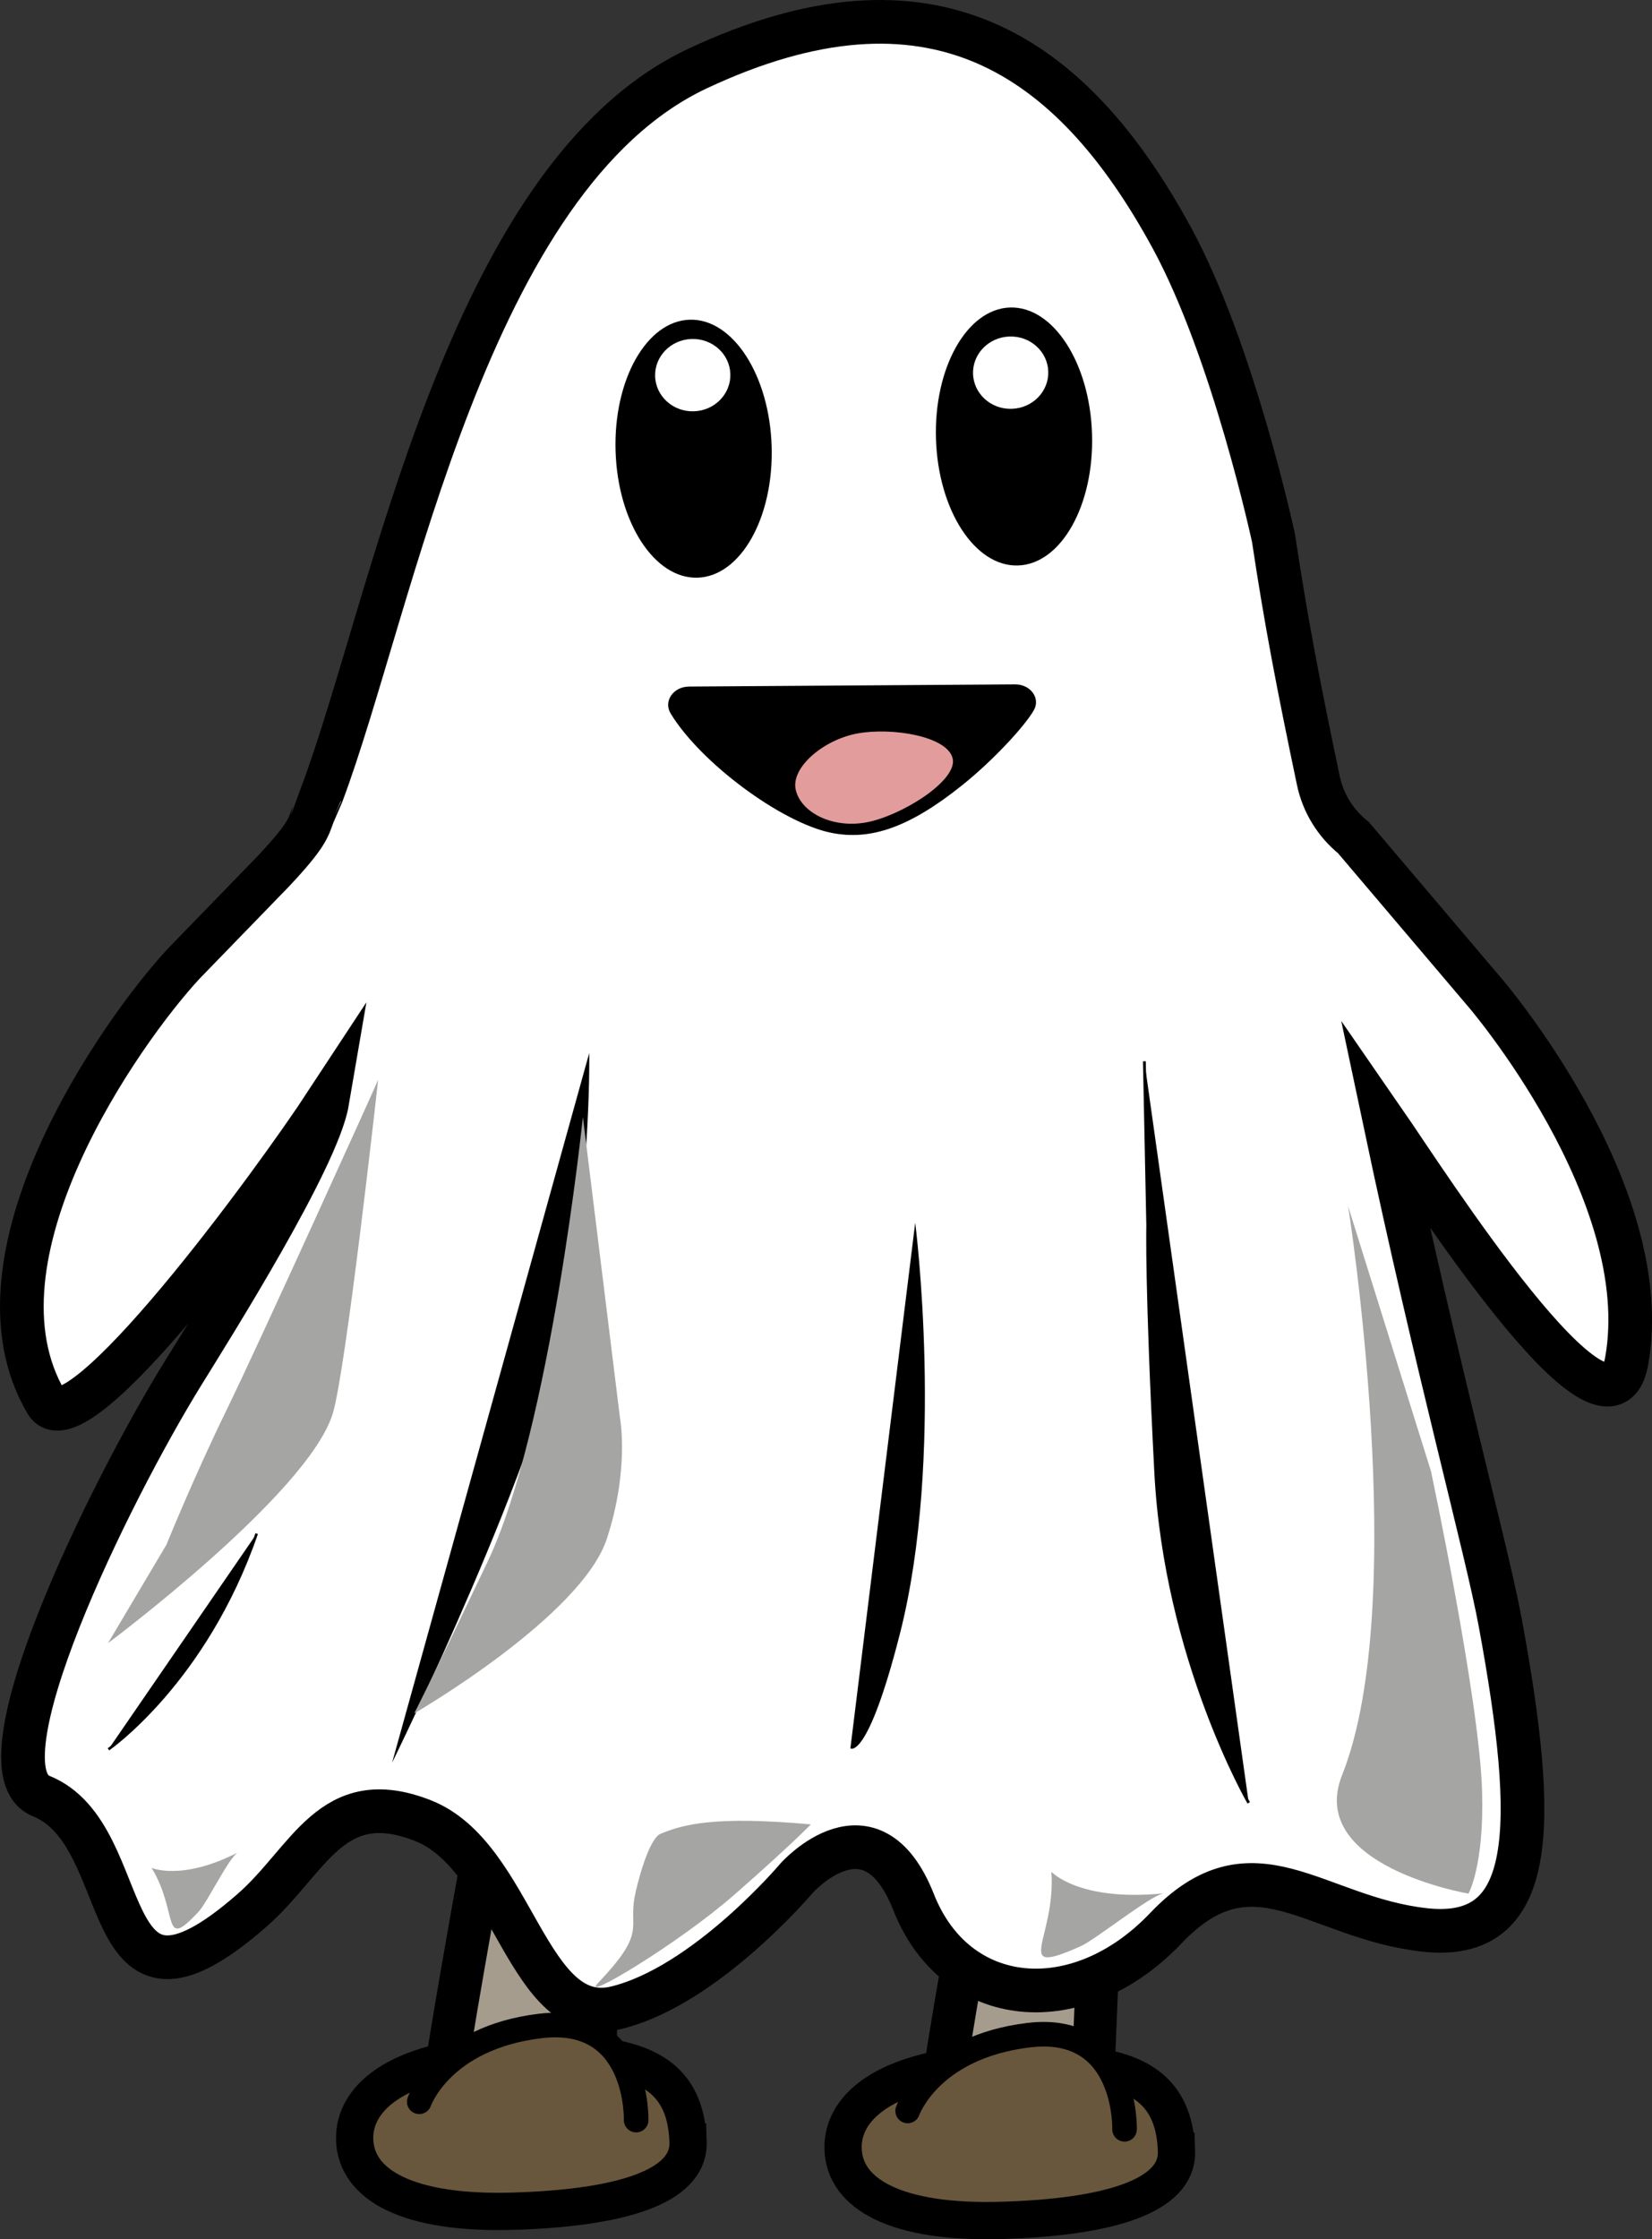 <?xml version="1.0" encoding="UTF-8"?>
<svg id="Layer_2" data-name="Layer 2" xmlns="http://www.w3.org/2000/svg" viewBox="0 0 575.14 779.29">
  <rect x="0" y="0" width="575.14" height="779.29" fill="#333333" stroke="none"/>
  <defs>
    <style>
      .cls-1 {
        stroke-width: 8.56px;
      }

      .cls-1, .cls-2, .cls-3, .cls-4, .cls-5, .cls-6 {
        stroke: #000;
      }

      .cls-1, .cls-5 {
        fill: #68573c;
      }

      .cls-1, .cls-6 {
        stroke-linecap: round;
        stroke-linejoin: round;
      }

      .cls-2 {
        stroke-width: 15.2px;
      }

      .cls-2, .cls-3, .cls-4, .cls-5 {
        stroke-miterlimit: 10;
      }

      .cls-2, .cls-7 {
        fill: #fff;
      }

      .cls-8 {
        fill: #a5a5a4;
      }

      .cls-3 {
        stroke-width: .9px;
      }

      .cls-4 {
        stroke-width: .98px;
      }

      .cls-9 {
        fill: #e29c9c;
      }

      .cls-5 {
        stroke-width: 12.97px;
      }

      .cls-6 {
        fill: #a59c8e;
        stroke-width: 14.9px;
      }
    </style>
  </defs>
  <g id="Homescreen">
    <g id="Ghost">
      <g>
        <path class="cls-6" d="M168.47,643.85s-14.14,77.7-13.96,83.58,51.7,7.66,51.7,7.66l3.9-95.03-41.64,3.79Z"/>
        <path class="cls-5" d="M239.55,745.47c.48,15.71-23.7,22.92-60.64,24.05-36.94,1.13-54.95-9.14-55.43-24.85-.48-15.71,17.1-28.75,54.04-29.88,36.94-1.13,61.13,1.27,62.03,30.68Z"/>
        <path class="cls-1" d="M221.47,737.82s1.11-36.89-33.36-32.76c-34.46,4.13-42.15,26.38-42.15,26.38"/>
      </g>
      <g>
        <path class="cls-6" d="M342.29,643.58s-14.14,77.7-13.96,83.58,51.7,7.66,51.7,7.66l3.9-95.03-41.64,3.79Z"/>
        <path class="cls-5" d="M409.59,748.67c.48,15.71-23.7,22.92-60.64,24.05-36.94,1.13-54.95-9.14-55.43-24.85s17.1-28.75,54.04-29.88c36.94-1.13,61.13,1.27,62.03,30.68Z"/>
        <path class="cls-1" d="M391.51,741.02s1.11-36.89-33.36-32.76c-34.46,4.13-42.15,26.38-42.15,26.38"/>
      </g>
      <g>
        <path class="cls-2" d="M516.72,345.14l-45.53-53.64c-6.26-5.03-10.57-12.05-12.21-19.85-7.12-33.94-11.32-55.84-15.59-84.27,0,0-13.94-65.18-35.5-104.74C372.78,18.19,323.87-14.14,242.89,23.84c-80.45,37.73-106,186.39-130.85,252.6,0,.02-3.1,7.21-3.11,7.23-1.62,4.31-1.74,6.77-13.96,19.74l-31.07,32.02c-21.62,23.34-77.48,102.31-47.78,152.64,10.46,17.72,79.24-76.33,97.8-104.61-3.39,19.79-40.33,78.5-50.13,94.34-26.1,42.17-72.72,137.86-49.48,147.23,34.04,13.72,17.63,88.67,73.47,39.75,19.87-17.4,27.57-43.68,59.4-31.21,31.83,12.47,36.23,72.8,67.44,65.13,31.22-7.67,62.8-45.17,62.8-45.17,0,0,25.89-28.93,40.64,8.42,14.74,37.35,57.36,41.08,87.83,9.08,30.48-32.01,51.76-3.62,90.13.61,38.81,4.27,39.53-35.1,26.29-106.92-4.72-25.62-21.84-87.44-40.12-174.02,14.22,20.56,77.48,119.85,84.11,83.1,10.61-58.83-49.57-128.67-49.57-128.67Z"/>
        <g>
          <path d="M136.51,613.44s53.38-108.53,61.37-158.99c7.99-50.46,7.26-87.98,7.26-87.98"/>
          <path d="M296.06,608.47s5.96,4.36,17.23-39.85c15.75-61.75,5.34-143.11,5.34-143.11"/>
          <path class="cls-4" d="M434.74,627.41s-28.99-50.09-32.37-114.95c-3.37-64.86-2.79-86.02-2.79-86.02l-1.17-57.1"/>
          <path class="cls-3" d="M37.76,608.78s33.76-23.29,51.6-75.07"/>
        </g>
        <path class="cls-8" d="M469.35,419.77s21.83,137.9-2.09,197.95c-12.63,31.7,43.99,41.28,43.99,41.28,0,0,5.53-9.74,4.73-35.81-.99-32.3-17.81-111.26-17.81-111.26l-28.83-92.16Z"/>
        <path class="cls-8" d="M202.93,388.73s-11.25,108.69-33.15,154.71-25.58,52.85-25.58,52.85c0,0,58.21-33.69,67.09-60.84,7.95-24.31,4.54-42.13,4.54-42.13l-12.9-104.59Z"/>
        <path class="cls-8" d="M37.61,571.83s69.31-51.67,78.17-79.66c4.63-14.63,15.87-116.39,15.87-116.39.12.03-41.08,91.01-52.81,115-11.21,22.92-20.91,46.83-20.91,46.83l-20.32,34.22Z"/>
        <path class="cls-8" d="M282.3,634.91c-33.54-3.03-44.5.02-52.34,3.28-4.19,1.74-8.26,17.82-9.04,22.11-2.02,11.22,4.15,12.09-12.69,29.78-6.59,6.92,27.75-13.45,47.61-30.85,19.86-17.4,26.45-24.32,26.45-24.32Z"/>
        <path class="cls-8" d="M82.7,644.73c-19.45,9.96-29.92,5.31-29.92,5.31,9.58,15.8,3.3,29.3,16.4,15.21,2.87-3.08,10.33-18.36,13.51-20.52"/>
        <path class="cls-8" d="M405.05,658.91c-29.4,2.95-39.01-7.5-39.01-7.5,1.63,23.46-14.24,36.8,10.15,25.92,5.34-2.38,23.73-17.3,28.86-18.42"/>
      </g>
      <g id="face">
        <g>
          <ellipse cx="241.47" cy="156.16" rx="27.18" ry="44.91" transform="translate(-4.65 7.44) rotate(-1.75)"/>
          <ellipse class="cls-7" cx="241.17" cy="130.56" rx="13.1" ry="12.59" transform="translate(-3.87 7.42) rotate(-1.75)"/>
        </g>
        <g>
          <ellipse cx="353.02" cy="151.92" rx="27.18" ry="44.91" transform="translate(-4.47 10.84) rotate(-1.75)"/>
          <ellipse class="cls-7" cx="351.85" cy="129.7" rx="13.1" ry="12.59" transform="translate(-3.79 10.8) rotate(-1.75)"/>
        </g>
        <g>
          <path d="M239.87,238.94c-5.53.04-8.95,5.14-6.39,9.36,10.39,17.12,38.52,37.99,55.88,41.52,13.76,2.8,27.28-1.91,45.48-16.44,10.81-8.63,21.87-20.59,25.09-26.22,2.39-4.18-1.16-9.02-6.53-8.99l-113.53.76Z"/>
          <path class="cls-9" d="M277.04,274.89c1.8,7.79,12.59,13.48,24.51,11.32,11.93-2.15,31.92-14.45,30.12-22.24-1.8-7.79-21.11-10.89-33.03-8.74s-23.4,11.86-21.6,19.65Z"/>
        </g>
      </g>
    </g>
  </g>
</svg>